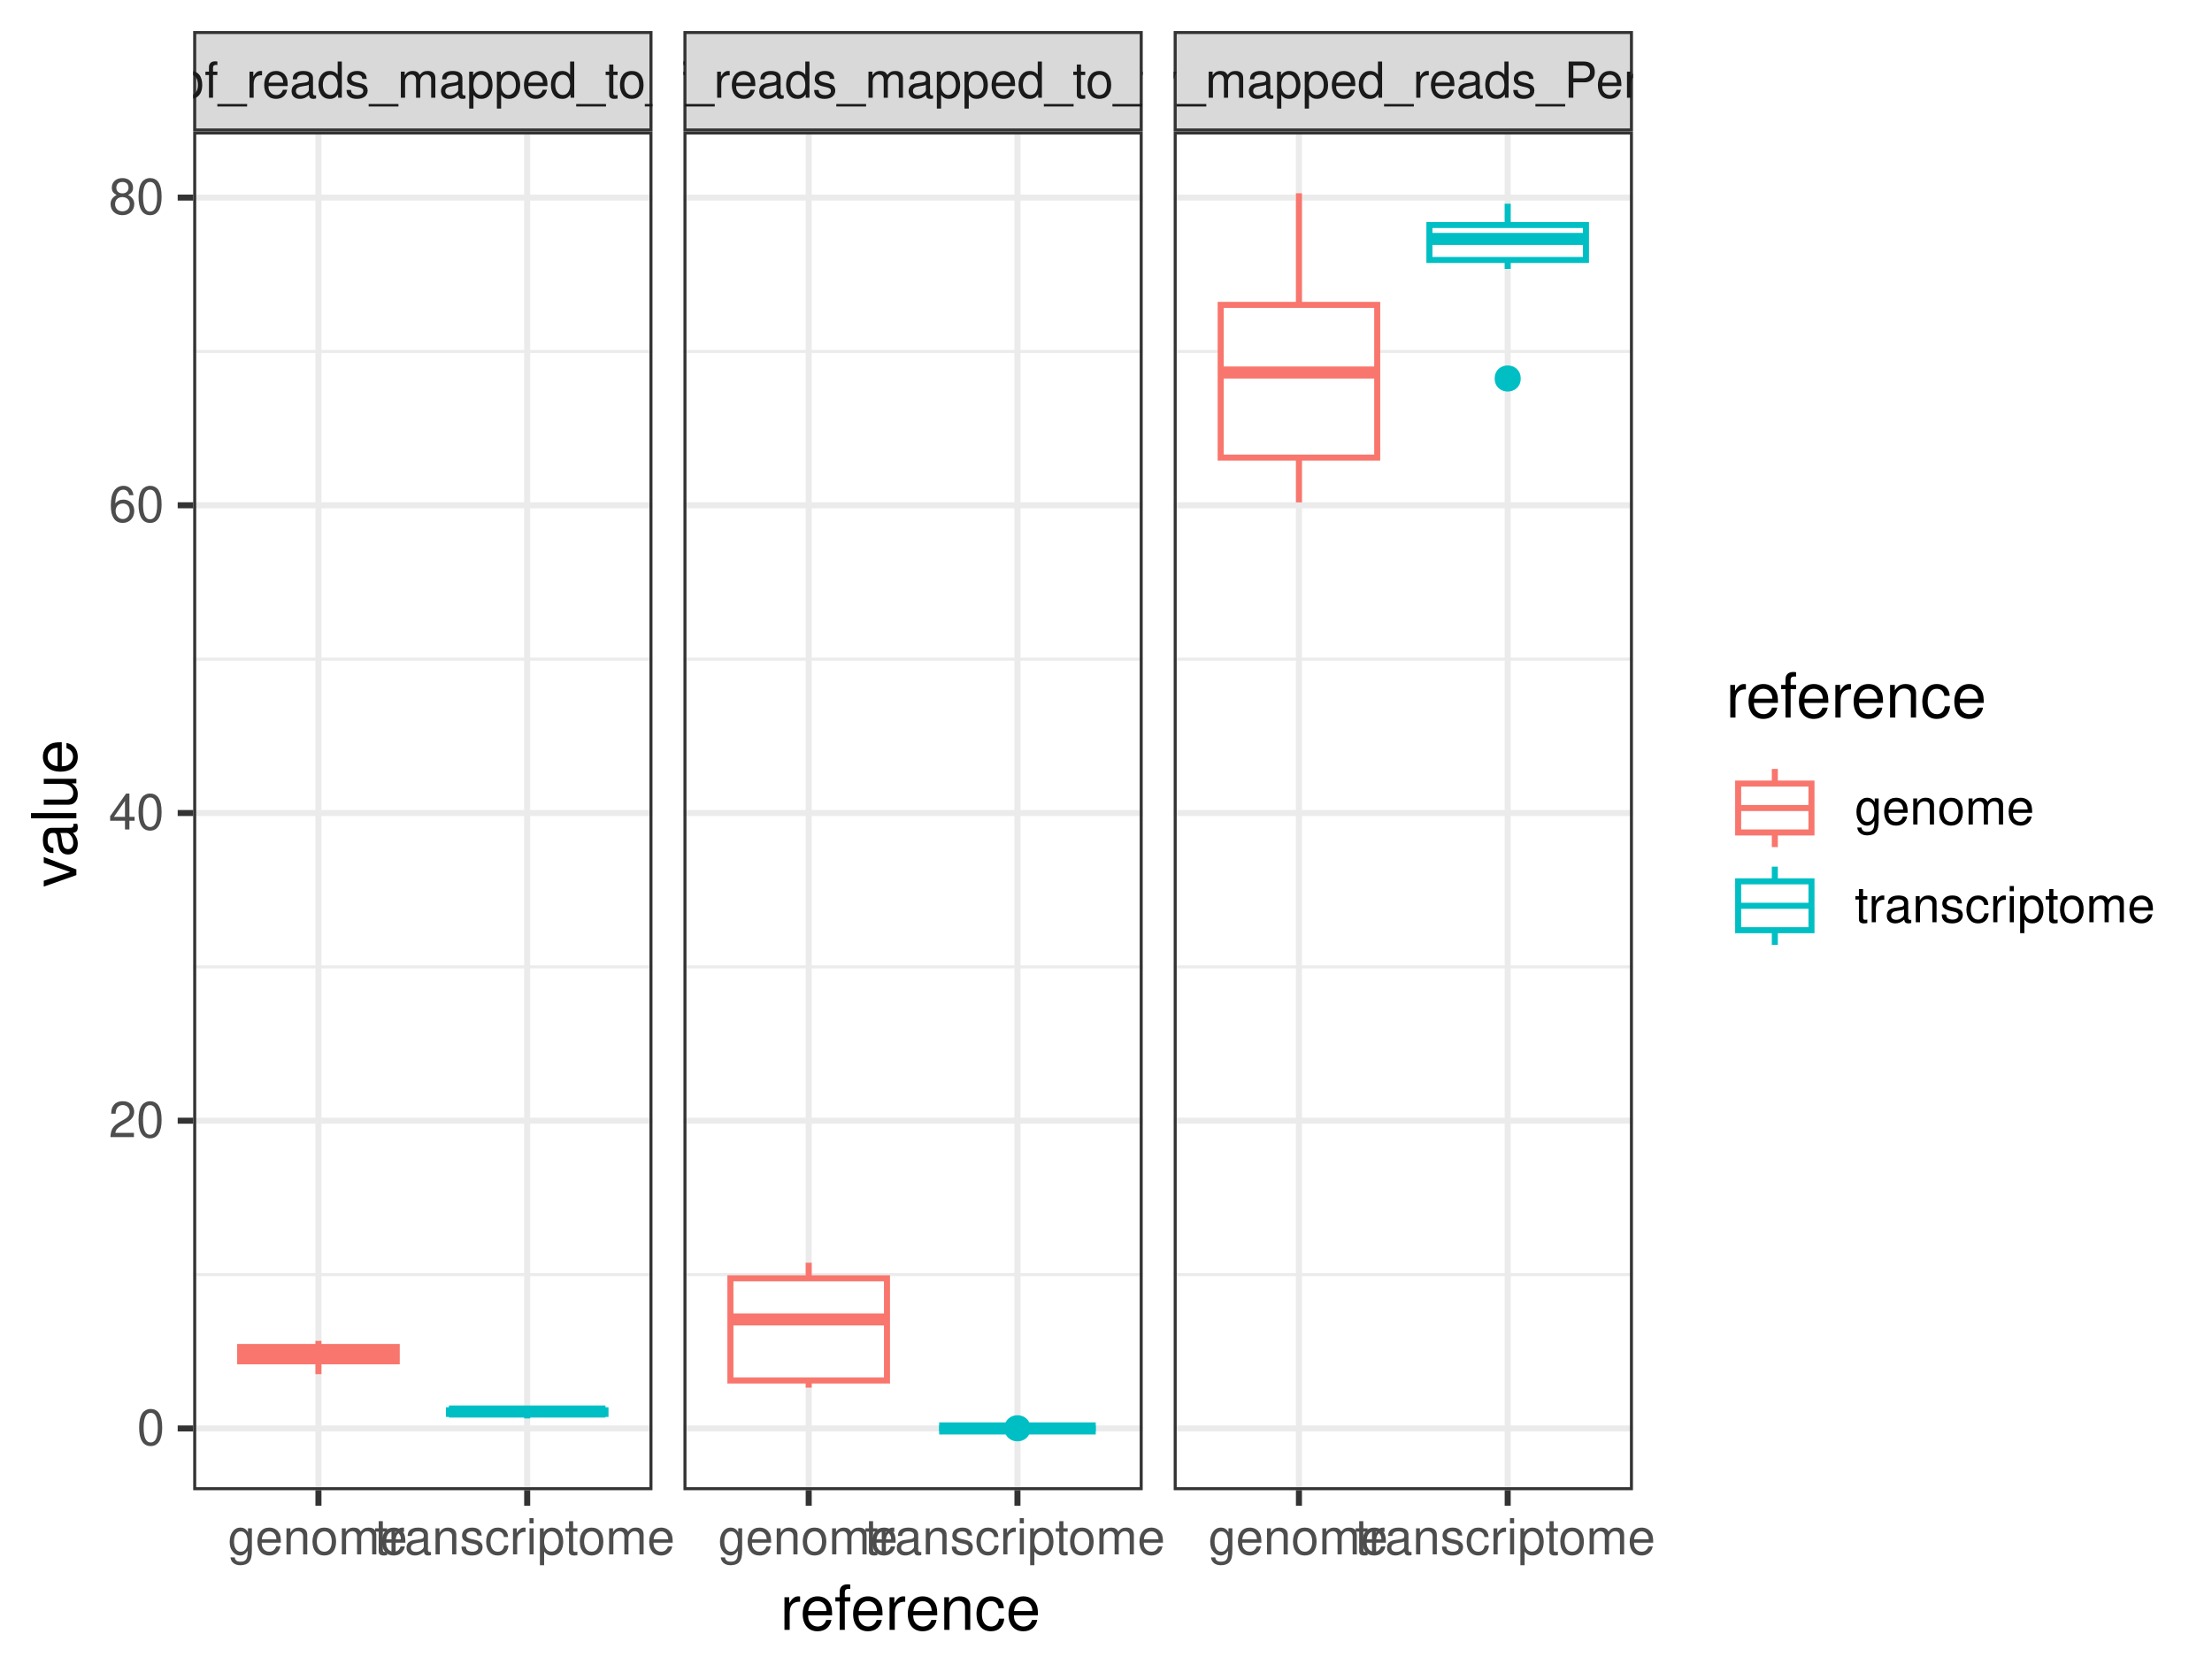 <?xml version="1.0" encoding="UTF-8"?>
<svg xmlns="http://www.w3.org/2000/svg" xmlns:xlink="http://www.w3.org/1999/xlink" width="391pt" height="297pt" viewBox="0 0 391 297" version="1.1">
<defs>
<g>
<symbol overflow="visible" id="glyph0-0">
<path style="stroke:none;" d=""/>
</symbol>
<symbol overflow="visible" id="glyph0-1">
<path style="stroke:none;" d="M 1.625 -2.719 L 3.641 -2.719 C 4.141 -2.719 4.531 -2.875 4.875 -3.172 C 5.266 -3.531 5.422 -3.938 5.422 -4.531 C 5.422 -5.734 4.719 -6.406 3.453 -6.406 L 0.797 -6.406 L 0.797 0 L 1.625 0 Z M 1.625 -3.438 L 1.625 -5.688 L 3.328 -5.688 C 4.109 -5.688 4.578 -5.266 4.578 -4.562 C 4.578 -3.859 4.109 -3.438 3.328 -3.438 Z M 1.625 -3.438 "/>
</symbol>
<symbol overflow="visible" id="glyph0-2">
<path style="stroke:none;" d="M 4.516 -2.062 C 4.516 -2.766 4.453 -3.188 4.328 -3.531 C 4.031 -4.281 3.328 -4.734 2.469 -4.734 C 1.172 -4.734 0.359 -3.766 0.359 -2.25 C 0.359 -0.719 1.141 0.203 2.453 0.203 C 3.5 0.203 4.234 -0.391 4.422 -1.406 L 3.672 -1.406 C 3.469 -0.797 3.062 -0.469 2.469 -0.469 C 2 -0.469 1.609 -0.688 1.359 -1.078 C 1.188 -1.344 1.125 -1.594 1.125 -2.062 Z M 1.141 -2.656 C 1.203 -3.516 1.719 -4.062 2.453 -4.062 C 3.203 -4.062 3.719 -3.484 3.719 -2.656 Z M 1.141 -2.656 "/>
</symbol>
<symbol overflow="visible" id="glyph0-3">
<path style="stroke:none;" d="M 0.609 -4.609 L 0.609 0 L 1.344 0 L 1.344 -2.391 C 1.359 -3.5 1.812 -4 2.828 -3.969 L 2.828 -4.719 C 2.703 -4.734 2.625 -4.734 2.547 -4.734 C 2.062 -4.734 1.703 -4.453 1.281 -3.781 L 1.281 -4.609 Z M 0.609 -4.609 "/>
</symbol>
<symbol overflow="visible" id="glyph0-4">
<path style="stroke:none;" d="M 4.141 -3.062 C 4.109 -3.516 4.016 -3.797 3.828 -4.062 C 3.516 -4.484 2.969 -4.734 2.328 -4.734 C 1.078 -4.734 0.266 -3.75 0.266 -2.219 C 0.266 -0.734 1.062 0.203 2.312 0.203 C 3.406 0.203 4.109 -0.453 4.203 -1.578 L 3.453 -1.578 C 3.328 -0.844 2.953 -0.469 2.328 -0.469 C 1.516 -0.469 1.031 -1.141 1.031 -2.219 C 1.031 -3.375 1.516 -4.062 2.312 -4.062 C 2.922 -4.062 3.312 -3.703 3.406 -3.062 Z M 4.141 -3.062 "/>
</symbol>
<symbol overflow="visible" id="glyph0-5">
<path style="stroke:none;" d="M 0.609 -4.609 L 0.609 0 L 1.359 0 L 1.359 -2.547 C 1.359 -3.484 1.844 -4.094 2.609 -4.094 C 3.188 -4.094 3.547 -3.75 3.547 -3.188 L 3.547 0 L 4.281 0 L 4.281 -3.484 C 4.281 -4.25 3.719 -4.734 2.828 -4.734 C 2.141 -4.734 1.703 -4.484 1.297 -3.828 L 1.297 -4.609 Z M 0.609 -4.609 "/>
</symbol>
<symbol overflow="visible" id="glyph0-6">
<path style="stroke:none;" d="M 2.234 -4.609 L 1.484 -4.609 L 1.484 -5.875 L 0.75 -5.875 L 0.75 -4.609 L 0.125 -4.609 L 0.125 -4.016 L 0.75 -4.016 L 0.75 -0.531 C 0.75 -0.047 1.062 0.203 1.641 0.203 C 1.828 0.203 1.984 0.188 2.234 0.141 L 2.234 -0.469 C 2.125 -0.453 2.031 -0.438 1.875 -0.438 C 1.562 -0.438 1.484 -0.531 1.484 -0.859 L 1.484 -4.016 L 2.234 -4.016 Z M 2.234 -4.609 "/>
</symbol>
<symbol overflow="visible" id="glyph0-7">
<path style="stroke:none;" d="M 4.703 -0.438 C 4.625 -0.406 4.594 -0.406 4.547 -0.406 C 4.297 -0.406 4.156 -0.547 4.156 -0.781 L 4.156 -3.484 C 4.156 -4.297 3.547 -4.734 2.422 -4.734 C 1.734 -4.734 1.203 -4.547 0.891 -4.203 C 0.672 -3.969 0.594 -3.703 0.578 -3.25 L 1.312 -3.25 C 1.375 -3.812 1.703 -4.062 2.391 -4.062 C 3.062 -4.062 3.422 -3.812 3.422 -3.375 L 3.422 -3.188 C 3.406 -2.875 3.25 -2.75 2.656 -2.672 C 1.625 -2.547 1.453 -2.5 1.172 -2.391 C 0.641 -2.156 0.375 -1.766 0.375 -1.156 C 0.375 -0.328 0.953 0.203 1.875 0.203 C 2.469 0.203 2.922 0 3.453 -0.469 C 3.5 0 3.734 0.203 4.203 0.203 C 4.359 0.203 4.453 0.188 4.703 0.125 Z M 3.422 -1.453 C 3.422 -1.203 3.359 -1.062 3.125 -0.859 C 2.828 -0.578 2.469 -0.438 2.047 -0.438 C 1.469 -0.438 1.141 -0.719 1.141 -1.172 C 1.141 -1.656 1.453 -1.906 2.25 -2.016 C 3.031 -2.125 3.172 -2.156 3.422 -2.281 Z M 3.422 -1.453 "/>
</symbol>
<symbol overflow="visible" id="glyph0-8">
<path style="stroke:none;" d="M 3.547 -4.609 L 3.547 -3.938 C 3.188 -4.5 2.781 -4.734 2.203 -4.734 C 1.078 -4.734 0.312 -3.703 0.312 -2.219 C 0.312 -1.453 0.5 -0.891 0.891 -0.422 C 1.234 -0.016 1.672 0.203 2.141 0.203 C 2.703 0.203 3.094 -0.047 3.484 -0.625 L 3.484 -0.391 C 3.484 0.844 3.141 1.297 2.219 1.297 C 1.594 1.297 1.281 1.062 1.203 0.531 L 0.453 0.531 C 0.531 1.375 1.203 1.922 2.203 1.922 C 2.891 1.922 3.453 1.703 3.75 1.328 C 4.094 0.891 4.234 0.328 4.234 -0.75 L 4.234 -4.609 Z M 2.266 -4.062 C 3.047 -4.062 3.484 -3.406 3.484 -2.25 C 3.484 -1.125 3.031 -0.469 2.266 -0.469 C 1.516 -0.469 1.078 -1.141 1.078 -2.266 C 1.078 -3.391 1.516 -4.062 2.266 -4.062 Z M 2.266 -4.062 "/>
</symbol>
<symbol overflow="visible" id="glyph0-9">
<path style="stroke:none;" d="M 5.078 1.109 L -0.188 1.109 L -0.188 1.547 L 5.078 1.547 Z M 5.078 1.109 "/>
</symbol>
<symbol overflow="visible" id="glyph0-10">
<path style="stroke:none;" d="M 2.391 -4.734 C 1.094 -4.734 0.312 -3.812 0.312 -2.266 C 0.312 -0.719 1.094 0.203 2.406 0.203 C 3.703 0.203 4.484 -0.719 4.484 -2.234 C 4.484 -3.828 3.734 -4.734 2.391 -4.734 Z M 2.406 -4.062 C 3.234 -4.062 3.719 -3.391 3.719 -2.25 C 3.719 -1.156 3.203 -0.469 2.406 -0.469 C 1.578 -0.469 1.078 -1.156 1.078 -2.266 C 1.078 -3.391 1.578 -4.062 2.406 -4.062 Z M 2.406 -4.062 "/>
</symbol>
<symbol overflow="visible" id="glyph0-11">
<path style="stroke:none;" d="M 2.266 -4.609 L 1.5 -4.609 L 1.5 -5.328 C 1.5 -5.641 1.672 -5.797 2.016 -5.797 C 2.078 -5.797 2.109 -5.797 2.266 -5.781 L 2.266 -6.391 C 2.109 -6.438 2 -6.438 1.859 -6.438 C 1.172 -6.438 0.781 -6.047 0.781 -5.391 L 0.781 -4.609 L 0.156 -4.609 L 0.156 -4.016 L 0.781 -4.016 L 0.781 0 L 1.5 0 L 1.5 -4.016 L 2.266 -4.016 Z M 2.266 -4.609 "/>
</symbol>
<symbol overflow="visible" id="glyph0-12">
<path style="stroke:none;" d="M 4.359 -6.406 L 3.625 -6.406 L 3.625 -4.031 C 3.312 -4.5 2.828 -4.734 2.203 -4.734 C 1.016 -4.734 0.234 -3.781 0.234 -2.312 C 0.234 -0.75 0.984 0.203 2.234 0.203 C 2.875 0.203 3.312 -0.031 3.703 -0.609 L 3.703 0 L 4.359 0 Z M 2.328 -4.062 C 3.125 -4.062 3.625 -3.359 3.625 -2.25 C 3.625 -1.188 3.109 -0.484 2.344 -0.484 C 1.531 -0.484 1 -1.203 1 -2.266 C 1 -3.344 1.531 -4.062 2.328 -4.062 Z M 2.328 -4.062 "/>
</symbol>
<symbol overflow="visible" id="glyph0-13">
<path style="stroke:none;" d="M 3.859 -3.328 C 3.844 -4.234 3.25 -4.734 2.188 -4.734 C 1.109 -4.734 0.406 -4.188 0.406 -3.328 C 0.406 -2.609 0.781 -2.266 1.875 -2 L 2.562 -1.844 C 3.062 -1.719 3.266 -1.531 3.266 -1.203 C 3.266 -0.766 2.844 -0.469 2.203 -0.469 C 1.797 -0.469 1.469 -0.594 1.281 -0.781 C 1.172 -0.922 1.125 -1.047 1.078 -1.375 L 0.297 -1.375 C 0.328 -0.312 0.938 0.203 2.141 0.203 C 3.297 0.203 4.031 -0.375 4.031 -1.266 C 4.031 -1.938 3.656 -2.328 2.734 -2.547 L 2.031 -2.703 C 1.438 -2.844 1.172 -3.047 1.172 -3.375 C 1.172 -3.797 1.562 -4.062 2.156 -4.062 C 2.75 -4.062 3.062 -3.812 3.078 -3.328 Z M 3.859 -3.328 "/>
</symbol>
<symbol overflow="visible" id="glyph0-14">
<path style="stroke:none;" d="M 0.609 -4.609 L 0.609 0 L 1.359 0 L 1.359 -2.891 C 1.359 -3.562 1.844 -4.094 2.438 -4.094 C 2.984 -4.094 3.297 -3.766 3.297 -3.172 L 3.297 0 L 4.031 0 L 4.031 -2.891 C 4.031 -3.562 4.516 -4.094 5.109 -4.094 C 5.641 -4.094 5.969 -3.75 5.969 -3.172 L 5.969 0 L 6.703 0 L 6.703 -3.453 C 6.703 -4.281 6.234 -4.734 5.359 -4.734 C 4.75 -4.734 4.375 -4.562 3.953 -4.031 C 3.672 -4.531 3.312 -4.734 2.703 -4.734 C 2.094 -4.734 1.688 -4.516 1.297 -3.953 L 1.297 -4.609 Z M 0.609 -4.609 "/>
</symbol>
<symbol overflow="visible" id="glyph0-15">
<path style="stroke:none;" d="M 0.469 1.922 L 1.219 1.922 L 1.219 -0.484 C 1.594 -0.016 2.031 0.203 2.625 0.203 C 3.828 0.203 4.594 -0.75 4.594 -2.219 C 4.594 -3.781 3.844 -4.734 2.625 -4.734 C 2 -4.734 1.5 -4.453 1.156 -3.922 L 1.156 -4.609 L 0.469 -4.609 Z M 2.5 -4.062 C 3.312 -4.062 3.828 -3.344 3.828 -2.25 C 3.828 -1.203 3.297 -0.484 2.5 -0.484 C 1.719 -0.484 1.219 -1.188 1.219 -2.266 C 1.219 -3.359 1.719 -4.062 2.5 -4.062 Z M 2.5 -4.062 "/>
</symbol>
<symbol overflow="visible" id="glyph0-16">
<path style="stroke:none;" d="M 4.234 0 L 4.234 -4.609 L 3.516 -4.609 L 3.516 -2 C 3.516 -1.062 3.016 -0.438 2.25 -0.438 C 1.672 -0.438 1.297 -0.797 1.297 -1.344 L 1.297 -4.609 L 0.578 -4.609 L 0.578 -1.062 C 0.578 -0.297 1.141 0.203 2.047 0.203 C 2.719 0.203 3.156 -0.031 3.578 -0.641 L 3.578 0 Z M 4.234 0 "/>
</symbol>
<symbol overflow="visible" id="glyph0-17">
<path style="stroke:none;" d="M 1.344 -6.406 L 0.594 -6.406 L 0.594 0 L 1.344 0 Z M 1.344 -6.406 "/>
</symbol>
<symbol overflow="visible" id="glyph0-18">
<path style="stroke:none;" d="M 1.312 -4.609 L 0.594 -4.609 L 0.594 0 L 1.312 0 Z M 1.312 -6.406 L 0.578 -6.406 L 0.578 -5.484 L 1.312 -5.484 Z M 1.312 -6.406 "/>
</symbol>
<symbol overflow="visible" id="glyph0-19">
<path style="stroke:none;" d="M 3.406 -4.609 L 2.141 -1.016 L 0.953 -4.609 L 0.172 -4.609 L 1.734 0.016 L 1.453 0.75 C 1.328 1.078 1.172 1.203 0.859 1.203 C 0.734 1.203 0.641 1.172 0.469 1.141 L 0.469 1.797 C 0.625 1.875 0.781 1.922 0.969 1.922 C 1.203 1.922 1.453 1.844 1.656 1.703 C 1.875 1.531 2.016 1.344 2.156 0.969 L 4.203 -4.609 Z M 3.406 -4.609 "/>
</symbol>
<symbol overflow="visible" id="glyph0-20">
<path style="stroke:none;" d="M 4.859 -6.406 L 4.859 -1.906 C 4.859 -1.047 4.234 -0.516 3.203 -0.516 C 2.734 -0.516 2.344 -0.641 2.031 -0.859 C 1.719 -1.094 1.562 -1.422 1.562 -1.906 L 1.562 -6.406 L 0.75 -6.406 L 0.75 -1.906 C 0.75 -0.609 1.688 0.203 3.203 0.203 C 4.703 0.203 5.672 -0.625 5.672 -1.906 L 5.672 -6.406 Z M 4.859 -6.406 "/>
</symbol>
<symbol overflow="visible" id="glyph0-21">
<path style="stroke:none;" d="M 4.359 1.922 L 4.359 -4.609 L 3.703 -4.609 L 3.703 -4 C 3.359 -4.484 2.844 -4.734 2.234 -4.734 C 1.016 -4.734 0.234 -3.75 0.234 -2.219 C 0.234 -0.719 0.969 0.203 2.203 0.203 C 2.844 0.203 3.281 -0.031 3.625 -0.531 L 3.625 1.922 Z M 2.344 -4.062 C 3.125 -4.062 3.625 -3.359 3.625 -2.25 C 3.625 -1.188 3.109 -0.484 2.344 -0.484 C 1.531 -0.484 1 -1.203 1 -2.266 C 1 -3.344 1.531 -4.062 2.344 -4.062 Z M 2.344 -4.062 "/>
</symbol>
<symbol overflow="visible" id="glyph0-22">
<path style="stroke:none;" d="M 2.422 -6.359 C 1.844 -6.359 1.312 -6.094 0.984 -5.672 C 0.578 -5.109 0.375 -4.25 0.375 -3.078 C 0.375 -0.938 1.078 0.203 2.422 0.203 C 3.734 0.203 4.453 -0.938 4.453 -3.031 C 4.453 -4.25 4.266 -5.078 3.859 -5.672 C 3.531 -6.109 3.016 -6.359 2.422 -6.359 Z M 2.422 -5.672 C 3.25 -5.672 3.672 -4.828 3.672 -3.094 C 3.672 -1.281 3.266 -0.438 2.406 -0.438 C 1.578 -0.438 1.172 -1.312 1.172 -3.062 C 1.172 -4.828 1.578 -5.672 2.422 -5.672 Z M 2.422 -5.672 "/>
</symbol>
<symbol overflow="visible" id="glyph0-23">
<path style="stroke:none;" d="M 4.453 -0.766 L 1.172 -0.766 C 1.25 -1.297 1.531 -1.625 2.297 -2.094 L 3.172 -2.594 C 4.047 -3.062 4.5 -3.719 4.5 -4.5 C 4.5 -5.031 4.281 -5.531 3.922 -5.875 C 3.547 -6.203 3.094 -6.359 2.5 -6.359 C 1.703 -6.359 1.125 -6.078 0.781 -5.531 C 0.547 -5.203 0.453 -4.797 0.438 -4.156 L 1.219 -4.156 C 1.234 -4.594 1.297 -4.844 1.406 -5.062 C 1.594 -5.438 2 -5.688 2.469 -5.688 C 3.172 -5.688 3.703 -5.172 3.703 -4.484 C 3.703 -3.969 3.406 -3.531 2.859 -3.219 L 2.047 -2.75 C 0.75 -2 0.375 -1.406 0.297 -0.016 L 4.453 -0.016 Z M 4.453 -0.766 "/>
</symbol>
<symbol overflow="visible" id="glyph0-24">
<path style="stroke:none;" d="M 2.875 -1.547 L 2.875 0 L 3.656 0 L 3.656 -1.547 L 4.578 -1.547 L 4.578 -2.234 L 3.656 -2.234 L 3.656 -6.359 L 3.078 -6.359 L 0.25 -2.359 L 0.25 -1.547 Z M 2.875 -2.234 L 0.922 -2.234 L 2.875 -5.047 Z M 2.875 -2.234 "/>
</symbol>
<symbol overflow="visible" id="glyph0-25">
<path style="stroke:none;" d="M 4.375 -4.703 C 4.234 -5.75 3.562 -6.359 2.609 -6.359 C 1.922 -6.359 1.312 -6.031 0.938 -5.453 C 0.547 -4.828 0.375 -4.062 0.375 -2.906 C 0.375 -1.828 0.531 -1.156 0.906 -0.594 C 1.234 -0.078 1.781 0.203 2.469 0.203 C 3.656 0.203 4.516 -0.688 4.516 -1.922 C 4.516 -3.094 3.719 -3.922 2.609 -3.922 C 1.984 -3.922 1.5 -3.688 1.172 -3.234 C 1.172 -4.797 1.672 -5.672 2.562 -5.672 C 3.109 -5.672 3.484 -5.328 3.609 -4.703 Z M 2.5 -3.234 C 3.25 -3.234 3.719 -2.703 3.719 -1.859 C 3.719 -1.062 3.188 -0.484 2.484 -0.484 C 1.766 -0.484 1.219 -1.094 1.219 -1.906 C 1.219 -2.688 1.734 -3.234 2.5 -3.234 Z M 2.5 -3.234 "/>
</symbol>
<symbol overflow="visible" id="glyph0-26">
<path style="stroke:none;" d="M 3.438 -3.359 C 4.094 -3.75 4.297 -4.062 4.297 -4.656 C 4.297 -5.672 3.531 -6.359 2.422 -6.359 C 1.312 -6.359 0.547 -5.672 0.547 -4.672 C 0.547 -4.062 0.75 -3.75 1.391 -3.359 C 0.672 -2.984 0.328 -2.469 0.328 -1.766 C 0.328 -0.609 1.172 0.203 2.422 0.203 C 3.656 0.203 4.516 -0.609 4.516 -1.766 C 4.516 -2.469 4.156 -2.984 3.438 -3.359 Z M 2.422 -5.672 C 3.078 -5.672 3.5 -5.281 3.5 -4.641 C 3.5 -4.047 3.062 -3.656 2.422 -3.656 C 1.766 -3.656 1.344 -4.047 1.344 -4.656 C 1.344 -5.281 1.766 -5.672 2.422 -5.672 Z M 2.422 -3 C 3.188 -3 3.719 -2.484 3.719 -1.75 C 3.719 -0.984 3.203 -0.484 2.406 -0.484 C 1.641 -0.484 1.125 -1 1.125 -1.734 C 1.125 -2.5 1.641 -3 2.422 -3 Z M 2.422 -3 "/>
</symbol>
<symbol overflow="visible" id="glyph1-0">
<path style="stroke:none;" d=""/>
</symbol>
<symbol overflow="visible" id="glyph1-1">
<path style="stroke:none;" d="M 0.766 -5.766 L 0.766 0 L 1.688 0 L 1.688 -2.984 C 1.688 -4.375 2.266 -5 3.531 -4.969 L 3.531 -5.891 C 3.375 -5.922 3.281 -5.922 3.172 -5.922 C 2.578 -5.922 2.141 -5.578 1.609 -4.719 L 1.609 -5.766 Z M 0.766 -5.766 "/>
</symbol>
<symbol overflow="visible" id="glyph1-2">
<path style="stroke:none;" d="M 5.641 -2.578 C 5.641 -3.453 5.578 -3.984 5.406 -4.406 C 5.031 -5.359 4.156 -5.922 3.078 -5.922 C 1.469 -5.922 0.438 -4.703 0.438 -2.812 C 0.438 -0.906 1.438 0.25 3.062 0.25 C 4.375 0.25 5.297 -0.5 5.516 -1.75 L 4.594 -1.75 C 4.344 -0.984 3.828 -0.594 3.094 -0.594 C 2.516 -0.594 2.016 -0.859 1.703 -1.344 C 1.484 -1.672 1.406 -2 1.391 -2.578 Z M 1.422 -3.328 C 1.5 -4.391 2.141 -5.078 3.062 -5.078 C 4 -5.078 4.656 -4.359 4.656 -3.328 Z M 1.422 -3.328 "/>
</symbol>
<symbol overflow="visible" id="glyph1-3">
<path style="stroke:none;" d="M 2.844 -5.766 L 1.875 -5.766 L 1.875 -6.672 C 1.875 -7.047 2.094 -7.25 2.516 -7.25 C 2.594 -7.25 2.625 -7.25 2.844 -7.234 L 2.844 -8 C 2.625 -8.047 2.516 -8.047 2.328 -8.047 C 1.469 -8.047 0.969 -7.562 0.969 -6.75 L 0.969 -5.766 L 0.203 -5.766 L 0.203 -5.016 L 0.969 -5.016 L 0.969 0 L 1.875 0 L 1.875 -5.016 L 2.844 -5.016 Z M 2.844 -5.766 "/>
</symbol>
<symbol overflow="visible" id="glyph1-4">
<path style="stroke:none;" d="M 0.766 -5.766 L 0.766 0 L 1.688 0 L 1.688 -3.172 C 1.688 -4.359 2.312 -5.125 3.25 -5.125 C 3.984 -5.125 4.438 -4.688 4.438 -4 L 4.438 0 L 5.359 0 L 5.359 -4.359 C 5.359 -5.312 4.641 -5.922 3.531 -5.922 C 2.672 -5.922 2.125 -5.594 1.609 -4.797 L 1.609 -5.766 Z M 0.766 -5.766 "/>
</symbol>
<symbol overflow="visible" id="glyph1-5">
<path style="stroke:none;" d="M 5.188 -3.828 C 5.141 -4.391 5.016 -4.75 4.797 -5.078 C 4.406 -5.609 3.703 -5.922 2.906 -5.922 C 1.344 -5.922 0.344 -4.703 0.344 -2.781 C 0.344 -0.922 1.328 0.25 2.891 0.25 C 4.266 0.25 5.141 -0.578 5.25 -1.984 L 4.328 -1.984 C 4.172 -1.062 3.703 -0.594 2.922 -0.594 C 1.906 -0.594 1.297 -1.422 1.297 -2.781 C 1.297 -4.219 1.891 -5.078 2.891 -5.078 C 3.656 -5.078 4.141 -4.625 4.25 -3.828 Z M 5.188 -3.828 "/>
</symbol>
<symbol overflow="visible" id="glyph2-0">
<path style="stroke:none;" d=""/>
</symbol>
<symbol overflow="visible" id="glyph2-1">
<path style="stroke:none;" d="M 0 -3.141 L -5.766 -5.344 L -5.766 -4.312 L -1.094 -2.688 L -5.766 -1.141 L -5.766 -0.109 L 0 -2.141 Z M 0 -3.141 "/>
</symbol>
<symbol overflow="visible" id="glyph2-2">
<path style="stroke:none;" d="M -0.531 -5.891 C -0.516 -5.781 -0.516 -5.734 -0.516 -5.688 C -0.516 -5.375 -0.688 -5.188 -0.969 -5.188 L -4.359 -5.188 C -5.375 -5.188 -5.922 -4.438 -5.922 -3.031 C -5.922 -2.172 -5.688 -1.5 -5.266 -1.109 C -4.969 -0.844 -4.625 -0.734 -4.062 -0.719 L -4.062 -1.641 C -4.766 -1.719 -5.078 -2.141 -5.078 -2.984 C -5.078 -3.828 -4.781 -4.281 -4.219 -4.281 L -3.984 -4.281 C -3.594 -4.266 -3.438 -4.062 -3.344 -3.328 C -3.172 -2.031 -3.141 -1.828 -2.984 -1.469 C -2.703 -0.797 -2.203 -0.469 -1.453 -0.469 C -0.406 -0.469 0.25 -1.188 0.25 -2.359 C 0.25 -3.078 0 -3.656 -0.594 -4.312 C 0 -4.375 0.25 -4.656 0.25 -5.266 C 0.25 -5.453 0.234 -5.578 0.156 -5.891 Z M -1.812 -4.281 C -1.5 -4.281 -1.312 -4.188 -1.062 -3.922 C -0.719 -3.547 -0.547 -3.094 -0.547 -2.547 C -0.547 -1.844 -0.891 -1.422 -1.469 -1.422 C -2.078 -1.422 -2.391 -1.812 -2.531 -2.812 C -2.656 -3.781 -2.703 -3.969 -2.844 -4.281 Z M -1.812 -4.281 "/>
</symbol>
<symbol overflow="visible" id="glyph2-3">
<path style="stroke:none;" d="M -8.016 -1.672 L -8.016 -0.75 L 0 -0.75 L 0 -1.672 Z M -8.016 -1.672 "/>
</symbol>
<symbol overflow="visible" id="glyph2-4">
<path style="stroke:none;" d="M 0 -5.297 L -5.766 -5.297 L -5.766 -4.391 L -2.5 -4.391 C -1.312 -4.391 -0.547 -3.766 -0.547 -2.812 C -0.547 -2.094 -0.984 -1.625 -1.688 -1.625 L -5.766 -1.625 L -5.766 -0.719 L -1.312 -0.719 C -0.359 -0.719 0.25 -1.438 0.25 -2.547 C 0.25 -3.406 -0.047 -3.938 -0.797 -4.484 L 0 -4.484 Z M 0 -5.297 "/>
</symbol>
<symbol overflow="visible" id="glyph2-5">
<path style="stroke:none;" d="M -2.578 -5.641 C -3.453 -5.641 -3.984 -5.578 -4.406 -5.406 C -5.359 -5.031 -5.922 -4.156 -5.922 -3.078 C -5.922 -1.469 -4.703 -0.438 -2.812 -0.438 C -0.906 -0.438 0.25 -1.438 0.25 -3.062 C 0.25 -4.375 -0.5 -5.297 -1.75 -5.516 L -1.75 -4.594 C -0.984 -4.344 -0.594 -3.828 -0.594 -3.094 C -0.594 -2.516 -0.859 -2.016 -1.344 -1.703 C -1.672 -1.484 -2 -1.406 -2.578 -1.391 Z M -3.328 -1.422 C -4.391 -1.5 -5.078 -2.141 -5.078 -3.062 C -5.078 -4 -4.359 -4.656 -3.328 -4.656 Z M -3.328 -1.422 "/>
</symbol>
</g>
<clipPath id="clip1">
  <path d="M 34.152 23.246 L 115.332 23.246 L 115.332 263.449 L 34.152 263.449 Z M 34.152 23.246 "/>
</clipPath>
<clipPath id="clip2">
  <path d="M 34.152 225 L 115.332 225 L 115.332 226 L 34.152 226 Z M 34.152 225 "/>
</clipPath>
<clipPath id="clip3">
  <path d="M 34.152 170 L 115.332 170 L 115.332 172 L 34.152 172 Z M 34.152 170 "/>
</clipPath>
<clipPath id="clip4">
  <path d="M 34.152 116 L 115.332 116 L 115.332 117 L 34.152 117 Z M 34.152 116 "/>
</clipPath>
<clipPath id="clip5">
  <path d="M 34.152 61 L 115.332 61 L 115.332 63 L 34.152 63 Z M 34.152 61 "/>
</clipPath>
<clipPath id="clip6">
  <path d="M 34.152 251 L 115.332 251 L 115.332 254 L 34.152 254 Z M 34.152 251 "/>
</clipPath>
<clipPath id="clip7">
  <path d="M 34.152 197 L 115.332 197 L 115.332 199 L 34.152 199 Z M 34.152 197 "/>
</clipPath>
<clipPath id="clip8">
  <path d="M 34.152 143 L 115.332 143 L 115.332 145 L 34.152 145 Z M 34.152 143 "/>
</clipPath>
<clipPath id="clip9">
  <path d="M 34.152 88 L 115.332 88 L 115.332 90 L 34.152 90 Z M 34.152 88 "/>
</clipPath>
<clipPath id="clip10">
  <path d="M 34.152 34 L 115.332 34 L 115.332 36 L 34.152 36 Z M 34.152 34 "/>
</clipPath>
<clipPath id="clip11">
  <path d="M 55 23.246 L 57 23.246 L 57 263.449 L 55 263.449 Z M 55 23.246 "/>
</clipPath>
<clipPath id="clip12">
  <path d="M 92 23.246 L 94 23.246 L 94 263.449 L 92 263.449 Z M 92 23.246 "/>
</clipPath>
<clipPath id="clip13">
  <path d="M 34.152 23.246 L 115.332 23.246 L 115.332 263.449 L 34.152 263.449 Z M 34.152 23.246 "/>
</clipPath>
<clipPath id="clip14">
  <path d="M 120.809 23.246 L 201.988 23.246 L 201.988 263.449 L 120.809 263.449 Z M 120.809 23.246 "/>
</clipPath>
<clipPath id="clip15">
  <path d="M 120.809 225 L 201.988 225 L 201.988 226 L 120.809 226 Z M 120.809 225 "/>
</clipPath>
<clipPath id="clip16">
  <path d="M 120.809 170 L 201.988 170 L 201.988 172 L 120.809 172 Z M 120.809 170 "/>
</clipPath>
<clipPath id="clip17">
  <path d="M 120.809 116 L 201.988 116 L 201.988 117 L 120.809 117 Z M 120.809 116 "/>
</clipPath>
<clipPath id="clip18">
  <path d="M 120.809 61 L 201.988 61 L 201.988 63 L 120.809 63 Z M 120.809 61 "/>
</clipPath>
<clipPath id="clip19">
  <path d="M 120.809 251 L 201.988 251 L 201.988 254 L 120.809 254 Z M 120.809 251 "/>
</clipPath>
<clipPath id="clip20">
  <path d="M 120.809 197 L 201.988 197 L 201.988 199 L 120.809 199 Z M 120.809 197 "/>
</clipPath>
<clipPath id="clip21">
  <path d="M 120.809 143 L 201.988 143 L 201.988 145 L 120.809 145 Z M 120.809 143 "/>
</clipPath>
<clipPath id="clip22">
  <path d="M 120.809 88 L 201.988 88 L 201.988 90 L 120.809 90 Z M 120.809 88 "/>
</clipPath>
<clipPath id="clip23">
  <path d="M 120.809 34 L 201.988 34 L 201.988 36 L 120.809 36 Z M 120.809 34 "/>
</clipPath>
<clipPath id="clip24">
  <path d="M 142 23.246 L 144 23.246 L 144 263.449 L 142 263.449 Z M 142 23.246 "/>
</clipPath>
<clipPath id="clip25">
  <path d="M 179 23.246 L 181 23.246 L 181 263.449 L 179 263.449 Z M 179 23.246 "/>
</clipPath>
<clipPath id="clip26">
  <path d="M 120.809 23.246 L 201.988 23.246 L 201.988 263.449 L 120.809 263.449 Z M 120.809 23.246 "/>
</clipPath>
<clipPath id="clip27">
  <path d="M 207.465 23.246 L 288.645 23.246 L 288.645 263.449 L 207.465 263.449 Z M 207.465 23.246 "/>
</clipPath>
<clipPath id="clip28">
  <path d="M 207.465 225 L 288.645 225 L 288.645 226 L 207.465 226 Z M 207.465 225 "/>
</clipPath>
<clipPath id="clip29">
  <path d="M 207.465 170 L 288.645 170 L 288.645 172 L 207.465 172 Z M 207.465 170 "/>
</clipPath>
<clipPath id="clip30">
  <path d="M 207.465 116 L 288.645 116 L 288.645 117 L 207.465 117 Z M 207.465 116 "/>
</clipPath>
<clipPath id="clip31">
  <path d="M 207.465 61 L 288.645 61 L 288.645 63 L 207.465 63 Z M 207.465 61 "/>
</clipPath>
<clipPath id="clip32">
  <path d="M 207.465 251 L 288.645 251 L 288.645 254 L 207.465 254 Z M 207.465 251 "/>
</clipPath>
<clipPath id="clip33">
  <path d="M 207.465 197 L 288.645 197 L 288.645 199 L 207.465 199 Z M 207.465 197 "/>
</clipPath>
<clipPath id="clip34">
  <path d="M 207.465 143 L 288.645 143 L 288.645 145 L 207.465 145 Z M 207.465 143 "/>
</clipPath>
<clipPath id="clip35">
  <path d="M 207.465 88 L 288.645 88 L 288.645 90 L 207.465 90 Z M 207.465 88 "/>
</clipPath>
<clipPath id="clip36">
  <path d="M 207.465 34 L 288.645 34 L 288.645 36 L 207.465 36 Z M 207.465 34 "/>
</clipPath>
<clipPath id="clip37">
  <path d="M 229 23.246 L 231 23.246 L 231 263.449 L 229 263.449 Z M 229 23.246 "/>
</clipPath>
<clipPath id="clip38">
  <path d="M 265 23.246 L 268 23.246 L 268 263.449 L 265 263.449 Z M 265 23.246 "/>
</clipPath>
<clipPath id="clip39">
  <path d="M 207.465 23.246 L 288.645 23.246 L 288.645 263.449 L 207.465 263.449 Z M 207.465 23.246 "/>
</clipPath>
<clipPath id="clip40">
  <path d="M 34.152 5.48 L 115.332 5.48 L 115.332 23.246 L 34.152 23.246 Z M 34.152 5.48 "/>
</clipPath>
<clipPath id="clip41">
  <path d="M 34.152 10 L 115.332 10 L 115.332 20 L 34.152 20 Z M 34.152 10 "/>
</clipPath>
<clipPath id="clip42">
  <path d="M 120.809 5.48 L 201.988 5.48 L 201.988 23.246 L 120.809 23.246 Z M 120.809 5.48 "/>
</clipPath>
<clipPath id="clip43">
  <path d="M 120.809 10 L 201.988 10 L 201.988 20 L 120.809 20 Z M 120.809 10 "/>
</clipPath>
<clipPath id="clip44">
  <path d="M 207.465 5.48 L 288.645 5.48 L 288.645 23.246 L 207.465 23.246 Z M 207.465 5.48 "/>
</clipPath>
<clipPath id="clip45">
  <path d="M 207.465 10 L 288.645 10 L 288.645 20 L 207.465 20 Z M 207.465 10 "/>
</clipPath>
</defs>
<g id="surface820">
<rect x="0" y="0" width="391" height="297" style="fill:rgb(100%,100%,100%);fill-opacity:1;stroke:none;"/>
<rect x="0" y="0" width="391" height="297" style="fill:rgb(100%,100%,100%);fill-opacity:1;stroke:none;"/>
<path style="fill:none;stroke-width:1.067;stroke-linecap:round;stroke-linejoin:round;stroke:rgb(100%,100%,100%);stroke-opacity:1;stroke-miterlimit:10;" d="M 0 297 L 391 297 L 391 0 L 0 0 Z M 0 297 "/>
<g clip-path="url(#clip1)" clip-rule="nonzero">
<path style=" stroke:none;fill-rule:nonzero;fill:rgb(100%,100%,100%);fill-opacity:1;" d="M 34.152 263.449 L 115.332 263.449 L 115.332 23.246 L 34.152 23.246 Z M 34.152 263.449 "/>
</g>
<g clip-path="url(#clip2)" clip-rule="nonzero">
<path style="fill:none;stroke-width:0.533;stroke-linecap:butt;stroke-linejoin:round;stroke:rgb(92.157%,92.157%,92.157%);stroke-opacity:1;stroke-miterlimit:10;" d="M 34.152 225.332 L 115.328 225.332 "/>
</g>
<g clip-path="url(#clip3)" clip-rule="nonzero">
<path style="fill:none;stroke-width:0.533;stroke-linecap:butt;stroke-linejoin:round;stroke:rgb(92.157%,92.157%,92.157%);stroke-opacity:1;stroke-miterlimit:10;" d="M 34.152 170.93 L 115.328 170.93 "/>
</g>
<g clip-path="url(#clip4)" clip-rule="nonzero">
<path style="fill:none;stroke-width:0.533;stroke-linecap:butt;stroke-linejoin:round;stroke:rgb(92.157%,92.157%,92.157%);stroke-opacity:1;stroke-miterlimit:10;" d="M 34.152 116.527 L 115.328 116.527 "/>
</g>
<g clip-path="url(#clip5)" clip-rule="nonzero">
<path style="fill:none;stroke-width:0.533;stroke-linecap:butt;stroke-linejoin:round;stroke:rgb(92.157%,92.157%,92.157%);stroke-opacity:1;stroke-miterlimit:10;" d="M 34.152 62.129 L 115.328 62.129 "/>
</g>
<g clip-path="url(#clip6)" clip-rule="nonzero">
<path style="fill:none;stroke-width:1.067;stroke-linecap:butt;stroke-linejoin:round;stroke:rgb(92.157%,92.157%,92.157%);stroke-opacity:1;stroke-miterlimit:10;" d="M 34.152 252.531 L 115.328 252.531 "/>
</g>
<g clip-path="url(#clip7)" clip-rule="nonzero">
<path style="fill:none;stroke-width:1.067;stroke-linecap:butt;stroke-linejoin:round;stroke:rgb(92.157%,92.157%,92.157%);stroke-opacity:1;stroke-miterlimit:10;" d="M 34.152 198.129 L 115.328 198.129 "/>
</g>
<g clip-path="url(#clip8)" clip-rule="nonzero">
<path style="fill:none;stroke-width:1.067;stroke-linecap:butt;stroke-linejoin:round;stroke:rgb(92.157%,92.157%,92.157%);stroke-opacity:1;stroke-miterlimit:10;" d="M 34.152 143.73 L 115.328 143.73 "/>
</g>
<g clip-path="url(#clip9)" clip-rule="nonzero">
<path style="fill:none;stroke-width:1.067;stroke-linecap:butt;stroke-linejoin:round;stroke:rgb(92.157%,92.157%,92.157%);stroke-opacity:1;stroke-miterlimit:10;" d="M 34.152 89.328 L 115.328 89.328 "/>
</g>
<g clip-path="url(#clip10)" clip-rule="nonzero">
<path style="fill:none;stroke-width:1.067;stroke-linecap:butt;stroke-linejoin:round;stroke:rgb(92.157%,92.157%,92.157%);stroke-opacity:1;stroke-miterlimit:10;" d="M 34.152 34.926 L 115.328 34.926 "/>
</g>
<g clip-path="url(#clip11)" clip-rule="nonzero">
<path style="fill:none;stroke-width:1.067;stroke-linecap:butt;stroke-linejoin:round;stroke:rgb(92.157%,92.157%,92.157%);stroke-opacity:1;stroke-miterlimit:10;" d="M 56.289 263.449 L 56.289 23.246 "/>
</g>
<g clip-path="url(#clip12)" clip-rule="nonzero">
<path style="fill:none;stroke-width:1.067;stroke-linecap:butt;stroke-linejoin:round;stroke:rgb(92.157%,92.157%,92.157%);stroke-opacity:1;stroke-miterlimit:10;" d="M 93.188 263.449 L 93.188 23.246 "/>
</g>
<path style="fill:none;stroke-width:1.067;stroke-linecap:butt;stroke-linejoin:round;stroke:rgb(97.255%,46.275%,42.745%);stroke-opacity:1;stroke-miterlimit:10;" d="M 56.289 238.129 L 56.289 237.055 "/>
<path style="fill:none;stroke-width:1.067;stroke-linecap:butt;stroke-linejoin:round;stroke:rgb(97.255%,46.275%,42.745%);stroke-opacity:1;stroke-miterlimit:10;" d="M 56.289 240.664 L 56.289 242.93 "/>
<path style="fill-rule:nonzero;fill:rgb(100%,100%,100%);fill-opacity:1;stroke-width:1.067;stroke-linecap:butt;stroke-linejoin:miter;stroke:rgb(97.255%,46.275%,42.745%);stroke-opacity:1;stroke-miterlimit:10;" d="M 42.453 238.129 L 42.453 240.664 L 70.129 240.664 L 70.129 238.129 Z M 42.453 238.129 "/>
<path style="fill:none;stroke-width:2.134;stroke-linecap:butt;stroke-linejoin:miter;stroke:rgb(97.255%,46.275%,42.745%);stroke-opacity:1;stroke-miterlimit:10;" d="M 42.453 239.34 L 70.129 239.34 "/>
<path style="fill:none;stroke-width:1.067;stroke-linecap:butt;stroke-linejoin:round;stroke:rgb(0%,74.902%,76.863%);stroke-opacity:1;stroke-miterlimit:10;" d="M 93.188 249.32 L 93.188 249.266 "/>
<path style="fill:none;stroke-width:1.067;stroke-linecap:butt;stroke-linejoin:round;stroke:rgb(0%,74.902%,76.863%);stroke-opacity:1;stroke-miterlimit:10;" d="M 93.188 249.961 L 93.188 250.762 "/>
<path style="fill-rule:nonzero;fill:rgb(100%,100%,100%);fill-opacity:1;stroke-width:1.067;stroke-linecap:butt;stroke-linejoin:miter;stroke:rgb(0%,74.902%,76.863%);stroke-opacity:1;stroke-miterlimit:10;" d="M 79.352 249.32 L 79.352 249.961 L 107.027 249.961 L 107.027 249.32 Z M 79.352 249.32 "/>
<path style="fill:none;stroke-width:2.134;stroke-linecap:butt;stroke-linejoin:miter;stroke:rgb(0%,74.902%,76.863%);stroke-opacity:1;stroke-miterlimit:10;" d="M 79.352 249.539 L 107.027 249.539 "/>
<g clip-path="url(#clip13)" clip-rule="nonzero">
<path style="fill:none;stroke-width:1.067;stroke-linecap:round;stroke-linejoin:round;stroke:rgb(20%,20%,20%);stroke-opacity:1;stroke-miterlimit:10;" d="M 34.152 263.449 L 115.332 263.449 L 115.332 23.246 L 34.152 23.246 Z M 34.152 263.449 "/>
</g>
<g clip-path="url(#clip14)" clip-rule="nonzero">
<path style=" stroke:none;fill-rule:nonzero;fill:rgb(100%,100%,100%);fill-opacity:1;" d="M 120.809 263.449 L 201.988 263.449 L 201.988 23.246 L 120.809 23.246 Z M 120.809 263.449 "/>
</g>
<g clip-path="url(#clip15)" clip-rule="nonzero">
<path style="fill:none;stroke-width:0.533;stroke-linecap:butt;stroke-linejoin:round;stroke:rgb(92.157%,92.157%,92.157%);stroke-opacity:1;stroke-miterlimit:10;" d="M 120.809 225.332 L 201.984 225.332 "/>
</g>
<g clip-path="url(#clip16)" clip-rule="nonzero">
<path style="fill:none;stroke-width:0.533;stroke-linecap:butt;stroke-linejoin:round;stroke:rgb(92.157%,92.157%,92.157%);stroke-opacity:1;stroke-miterlimit:10;" d="M 120.809 170.93 L 201.984 170.93 "/>
</g>
<g clip-path="url(#clip17)" clip-rule="nonzero">
<path style="fill:none;stroke-width:0.533;stroke-linecap:butt;stroke-linejoin:round;stroke:rgb(92.157%,92.157%,92.157%);stroke-opacity:1;stroke-miterlimit:10;" d="M 120.809 116.527 L 201.984 116.527 "/>
</g>
<g clip-path="url(#clip18)" clip-rule="nonzero">
<path style="fill:none;stroke-width:0.533;stroke-linecap:butt;stroke-linejoin:round;stroke:rgb(92.157%,92.157%,92.157%);stroke-opacity:1;stroke-miterlimit:10;" d="M 120.809 62.129 L 201.984 62.129 "/>
</g>
<g clip-path="url(#clip19)" clip-rule="nonzero">
<path style="fill:none;stroke-width:1.067;stroke-linecap:butt;stroke-linejoin:round;stroke:rgb(92.157%,92.157%,92.157%);stroke-opacity:1;stroke-miterlimit:10;" d="M 120.809 252.531 L 201.984 252.531 "/>
</g>
<g clip-path="url(#clip20)" clip-rule="nonzero">
<path style="fill:none;stroke-width:1.067;stroke-linecap:butt;stroke-linejoin:round;stroke:rgb(92.157%,92.157%,92.157%);stroke-opacity:1;stroke-miterlimit:10;" d="M 120.809 198.129 L 201.984 198.129 "/>
</g>
<g clip-path="url(#clip21)" clip-rule="nonzero">
<path style="fill:none;stroke-width:1.067;stroke-linecap:butt;stroke-linejoin:round;stroke:rgb(92.157%,92.157%,92.157%);stroke-opacity:1;stroke-miterlimit:10;" d="M 120.809 143.73 L 201.984 143.73 "/>
</g>
<g clip-path="url(#clip22)" clip-rule="nonzero">
<path style="fill:none;stroke-width:1.067;stroke-linecap:butt;stroke-linejoin:round;stroke:rgb(92.157%,92.157%,92.157%);stroke-opacity:1;stroke-miterlimit:10;" d="M 120.809 89.328 L 201.984 89.328 "/>
</g>
<g clip-path="url(#clip23)" clip-rule="nonzero">
<path style="fill:none;stroke-width:1.067;stroke-linecap:butt;stroke-linejoin:round;stroke:rgb(92.157%,92.157%,92.157%);stroke-opacity:1;stroke-miterlimit:10;" d="M 120.809 34.926 L 201.984 34.926 "/>
</g>
<g clip-path="url(#clip24)" clip-rule="nonzero">
<path style="fill:none;stroke-width:1.067;stroke-linecap:butt;stroke-linejoin:round;stroke:rgb(92.157%,92.157%,92.157%);stroke-opacity:1;stroke-miterlimit:10;" d="M 142.949 263.449 L 142.949 23.246 "/>
</g>
<g clip-path="url(#clip25)" clip-rule="nonzero">
<path style="fill:none;stroke-width:1.067;stroke-linecap:butt;stroke-linejoin:round;stroke:rgb(92.157%,92.157%,92.157%);stroke-opacity:1;stroke-miterlimit:10;" d="M 179.848 263.449 L 179.848 23.246 "/>
</g>
<path style="fill:none;stroke-width:1.067;stroke-linecap:butt;stroke-linejoin:round;stroke:rgb(97.255%,46.275%,42.745%);stroke-opacity:1;stroke-miterlimit:10;" d="M 142.949 225.988 L 142.949 223.234 "/>
<path style="fill:none;stroke-width:1.067;stroke-linecap:butt;stroke-linejoin:round;stroke:rgb(97.255%,46.275%,42.745%);stroke-opacity:1;stroke-miterlimit:10;" d="M 142.949 244.059 L 142.949 245.324 "/>
<path style="fill-rule:nonzero;fill:rgb(100%,100%,100%);fill-opacity:1;stroke-width:1.067;stroke-linecap:butt;stroke-linejoin:miter;stroke:rgb(97.255%,46.275%,42.745%);stroke-opacity:1;stroke-miterlimit:10;" d="M 129.109 225.988 L 129.109 244.059 L 156.785 244.059 L 156.785 225.988 Z M 129.109 225.988 "/>
<path style="fill:none;stroke-width:2.134;stroke-linecap:butt;stroke-linejoin:miter;stroke:rgb(97.255%,46.275%,42.745%);stroke-opacity:1;stroke-miterlimit:10;" d="M 129.109 233.258 L 156.785 233.258 "/>
<path style="fill-rule:nonzero;fill:rgb(0%,74.902%,76.863%);fill-opacity:1;stroke-width:0.709;stroke-linecap:round;stroke-linejoin:round;stroke:rgb(0%,74.902%,76.863%);stroke-opacity:1;stroke-miterlimit:10;" d="M 181.801 252.504 C 181.801 255.109 177.891 255.109 177.891 252.504 C 177.891 249.898 181.801 249.898 181.801 252.504 "/>
<path style="fill:none;stroke-width:1.067;stroke-linecap:butt;stroke-linejoin:round;stroke:rgb(0%,74.902%,76.863%);stroke-opacity:1;stroke-miterlimit:10;" d="M 179.848 252.531 L 179.848 252.531 "/>
<path style="fill:none;stroke-width:1.067;stroke-linecap:butt;stroke-linejoin:round;stroke:rgb(0%,74.902%,76.863%);stroke-opacity:1;stroke-miterlimit:10;" d="M 179.848 252.531 L 179.848 252.531 "/>
<path style="fill:none;stroke-width:1.067;stroke-linecap:butt;stroke-linejoin:miter;stroke:rgb(0%,74.902%,76.863%);stroke-opacity:1;stroke-miterlimit:10;" d="M 166.008 252.531 L 193.684 252.531 Z M 166.008 252.531 "/>
<path style="fill:none;stroke-width:2.134;stroke-linecap:butt;stroke-linejoin:miter;stroke:rgb(0%,74.902%,76.863%);stroke-opacity:1;stroke-miterlimit:10;" d="M 166.008 252.531 L 193.684 252.531 "/>
<g clip-path="url(#clip26)" clip-rule="nonzero">
<path style="fill:none;stroke-width:1.067;stroke-linecap:round;stroke-linejoin:round;stroke:rgb(20%,20%,20%);stroke-opacity:1;stroke-miterlimit:10;" d="M 120.809 263.449 L 201.988 263.449 L 201.988 23.246 L 120.809 23.246 Z M 120.809 263.449 "/>
</g>
<g clip-path="url(#clip27)" clip-rule="nonzero">
<path style=" stroke:none;fill-rule:nonzero;fill:rgb(100%,100%,100%);fill-opacity:1;" d="M 207.465 263.449 L 288.645 263.449 L 288.645 23.246 L 207.465 23.246 Z M 207.465 263.449 "/>
</g>
<g clip-path="url(#clip28)" clip-rule="nonzero">
<path style="fill:none;stroke-width:0.533;stroke-linecap:butt;stroke-linejoin:round;stroke:rgb(92.157%,92.157%,92.157%);stroke-opacity:1;stroke-miterlimit:10;" d="M 207.465 225.332 L 288.645 225.332 "/>
</g>
<g clip-path="url(#clip29)" clip-rule="nonzero">
<path style="fill:none;stroke-width:0.533;stroke-linecap:butt;stroke-linejoin:round;stroke:rgb(92.157%,92.157%,92.157%);stroke-opacity:1;stroke-miterlimit:10;" d="M 207.465 170.93 L 288.645 170.93 "/>
</g>
<g clip-path="url(#clip30)" clip-rule="nonzero">
<path style="fill:none;stroke-width:0.533;stroke-linecap:butt;stroke-linejoin:round;stroke:rgb(92.157%,92.157%,92.157%);stroke-opacity:1;stroke-miterlimit:10;" d="M 207.465 116.527 L 288.645 116.527 "/>
</g>
<g clip-path="url(#clip31)" clip-rule="nonzero">
<path style="fill:none;stroke-width:0.533;stroke-linecap:butt;stroke-linejoin:round;stroke:rgb(92.157%,92.157%,92.157%);stroke-opacity:1;stroke-miterlimit:10;" d="M 207.465 62.129 L 288.645 62.129 "/>
</g>
<g clip-path="url(#clip32)" clip-rule="nonzero">
<path style="fill:none;stroke-width:1.067;stroke-linecap:butt;stroke-linejoin:round;stroke:rgb(92.157%,92.157%,92.157%);stroke-opacity:1;stroke-miterlimit:10;" d="M 207.465 252.531 L 288.645 252.531 "/>
</g>
<g clip-path="url(#clip33)" clip-rule="nonzero">
<path style="fill:none;stroke-width:1.067;stroke-linecap:butt;stroke-linejoin:round;stroke:rgb(92.157%,92.157%,92.157%);stroke-opacity:1;stroke-miterlimit:10;" d="M 207.465 198.129 L 288.645 198.129 "/>
</g>
<g clip-path="url(#clip34)" clip-rule="nonzero">
<path style="fill:none;stroke-width:1.067;stroke-linecap:butt;stroke-linejoin:round;stroke:rgb(92.157%,92.157%,92.157%);stroke-opacity:1;stroke-miterlimit:10;" d="M 207.465 143.73 L 288.645 143.73 "/>
</g>
<g clip-path="url(#clip35)" clip-rule="nonzero">
<path style="fill:none;stroke-width:1.067;stroke-linecap:butt;stroke-linejoin:round;stroke:rgb(92.157%,92.157%,92.157%);stroke-opacity:1;stroke-miterlimit:10;" d="M 207.465 89.328 L 288.645 89.328 "/>
</g>
<g clip-path="url(#clip36)" clip-rule="nonzero">
<path style="fill:none;stroke-width:1.067;stroke-linecap:butt;stroke-linejoin:round;stroke:rgb(92.157%,92.157%,92.157%);stroke-opacity:1;stroke-miterlimit:10;" d="M 207.465 34.926 L 288.645 34.926 "/>
</g>
<g clip-path="url(#clip37)" clip-rule="nonzero">
<path style="fill:none;stroke-width:1.067;stroke-linecap:butt;stroke-linejoin:round;stroke:rgb(92.157%,92.157%,92.157%);stroke-opacity:1;stroke-miterlimit:10;" d="M 229.605 263.449 L 229.605 23.246 "/>
</g>
<g clip-path="url(#clip38)" clip-rule="nonzero">
<path style="fill:none;stroke-width:1.067;stroke-linecap:butt;stroke-linejoin:round;stroke:rgb(92.157%,92.157%,92.157%);stroke-opacity:1;stroke-miterlimit:10;" d="M 266.504 263.449 L 266.504 23.246 "/>
</g>
<path style="fill:none;stroke-width:1.067;stroke-linecap:butt;stroke-linejoin:round;stroke:rgb(97.255%,46.275%,42.745%);stroke-opacity:1;stroke-miterlimit:10;" d="M 229.605 53.898 L 229.605 34.164 "/>
<path style="fill:none;stroke-width:1.067;stroke-linecap:butt;stroke-linejoin:round;stroke:rgb(97.255%,46.275%,42.745%);stroke-opacity:1;stroke-miterlimit:10;" d="M 229.605 80.895 L 229.605 88.812 "/>
<path style="fill-rule:nonzero;fill:rgb(100%,100%,100%);fill-opacity:1;stroke-width:1.067;stroke-linecap:butt;stroke-linejoin:miter;stroke:rgb(97.255%,46.275%,42.745%);stroke-opacity:1;stroke-miterlimit:10;" d="M 215.77 53.898 L 215.77 80.895 L 243.441 80.895 L 243.441 53.898 Z M 215.77 53.898 "/>
<path style="fill:none;stroke-width:2.134;stroke-linecap:butt;stroke-linejoin:miter;stroke:rgb(97.255%,46.275%,42.745%);stroke-opacity:1;stroke-miterlimit:10;" d="M 215.77 65.855 L 243.441 65.855 "/>
<path style="fill-rule:nonzero;fill:rgb(0%,74.902%,76.863%);fill-opacity:1;stroke-width:0.709;stroke-linecap:round;stroke-linejoin:round;stroke:rgb(0%,74.902%,76.863%);stroke-opacity:1;stroke-miterlimit:10;" d="M 268.457 66.914 C 268.457 69.52 264.551 69.52 264.551 66.914 C 264.551 64.309 268.457 64.309 268.457 66.914 "/>
<path style="fill:none;stroke-width:1.067;stroke-linecap:butt;stroke-linejoin:round;stroke:rgb(0%,74.902%,76.863%);stroke-opacity:1;stroke-miterlimit:10;" d="M 266.504 39.781 L 266.504 36.016 "/>
<path style="fill:none;stroke-width:1.067;stroke-linecap:butt;stroke-linejoin:round;stroke:rgb(0%,74.902%,76.863%);stroke-opacity:1;stroke-miterlimit:10;" d="M 266.504 45.957 L 266.504 47.547 "/>
<path style="fill-rule:nonzero;fill:rgb(100%,100%,100%);fill-opacity:1;stroke-width:1.067;stroke-linecap:butt;stroke-linejoin:miter;stroke:rgb(0%,74.902%,76.863%);stroke-opacity:1;stroke-miterlimit:10;" d="M 252.668 39.781 L 252.668 45.957 L 280.34 45.957 L 280.34 39.781 Z M 252.668 39.781 "/>
<path style="fill:none;stroke-width:2.134;stroke-linecap:butt;stroke-linejoin:miter;stroke:rgb(0%,74.902%,76.863%);stroke-opacity:1;stroke-miterlimit:10;" d="M 252.668 42.242 L 280.34 42.242 "/>
<g clip-path="url(#clip39)" clip-rule="nonzero">
<path style="fill:none;stroke-width:1.067;stroke-linecap:round;stroke-linejoin:round;stroke:rgb(20%,20%,20%);stroke-opacity:1;stroke-miterlimit:10;" d="M 207.465 263.449 L 288.645 263.449 L 288.645 23.246 L 207.465 23.246 Z M 207.465 263.449 "/>
</g>
<g clip-path="url(#clip40)" clip-rule="nonzero">
<path style="fill-rule:nonzero;fill:rgb(85.098%,85.098%,85.098%);fill-opacity:1;stroke-width:1.067;stroke-linecap:round;stroke-linejoin:round;stroke:rgb(20%,20%,20%);stroke-opacity:1;stroke-miterlimit:10;" d="M 34.152 23.246 L 115.332 23.246 L 115.332 5.48 L 34.152 5.48 Z M 34.152 23.246 "/>
</g>
<g clip-path="url(#clip41)" clip-rule="nonzero">
<g style="fill:rgb(10.196%,10.196%,10.196%);fill-opacity:1;">
  <use xlink:href="#glyph0-1" x="-18.262" y="17.278"/>
  <use xlink:href="#glyph0-2" x="-12.656" y="17.278"/>
  <use xlink:href="#glyph0-3" x="-7.764" y="17.278"/>
  <use xlink:href="#glyph0-4" x="-4.868" y="17.278"/>
  <use xlink:href="#glyph0-2" x="-0.415" y="17.278"/>
  <use xlink:href="#glyph0-5" x="4.478" y="17.278"/>
  <use xlink:href="#glyph0-6" x="9.37" y="17.278"/>
  <use xlink:href="#glyph0-7" x="11.799" y="17.278"/>
  <use xlink:href="#glyph0-8" x="16.63" y="17.278"/>
  <use xlink:href="#glyph0-2" x="21.479" y="17.278"/>
  <use xlink:href="#glyph0-9" x="26.371" y="17.278"/>
  <use xlink:href="#glyph0-10" x="31.264" y="17.278"/>
  <use xlink:href="#glyph0-11" x="36.156" y="17.278"/>
  <use xlink:href="#glyph0-9" x="38.603" y="17.278"/>
  <use xlink:href="#glyph0-3" x="43.495" y="17.278"/>
  <use xlink:href="#glyph0-2" x="46.338" y="17.278"/>
  <use xlink:href="#glyph0-7" x="51.169" y="17.278"/>
  <use xlink:href="#glyph0-12" x="56.062" y="17.278"/>
  <use xlink:href="#glyph0-13" x="60.954" y="17.278"/>
  <use xlink:href="#glyph0-9" x="65.354" y="17.278"/>
  <use xlink:href="#glyph0-14" x="70.247" y="17.278"/>
  <use xlink:href="#glyph0-7" x="77.577" y="17.278"/>
  <use xlink:href="#glyph0-15" x="82.47" y="17.278"/>
  <use xlink:href="#glyph0-15" x="87.362" y="17.278"/>
  <use xlink:href="#glyph0-2" x="92.255" y="17.278"/>
  <use xlink:href="#glyph0-12" x="97.147" y="17.278"/>
  <use xlink:href="#glyph0-9" x="102.04" y="17.278"/>
  <use xlink:href="#glyph0-6" x="106.933" y="17.278"/>
  <use xlink:href="#glyph0-10" x="109.273" y="17.278"/>
  <use xlink:href="#glyph0-9" x="114.166" y="17.278"/>
  <use xlink:href="#glyph0-14" x="119.059" y="17.278"/>
  <use xlink:href="#glyph0-16" x="126.389" y="17.278"/>
  <use xlink:href="#glyph0-17" x="131.281" y="17.278"/>
  <use xlink:href="#glyph0-6" x="133.234" y="17.278"/>
  <use xlink:href="#glyph0-18" x="135.637" y="17.278"/>
  <use xlink:href="#glyph0-15" x="137.59" y="17.278"/>
  <use xlink:href="#glyph0-17" x="142.482" y="17.278"/>
  <use xlink:href="#glyph0-2" x="144.436" y="17.278"/>
  <use xlink:href="#glyph0-9" x="149.328" y="17.278"/>
  <use xlink:href="#glyph0-17" x="154.221" y="17.278"/>
  <use xlink:href="#glyph0-10" x="156.174" y="17.278"/>
  <use xlink:href="#glyph0-4" x="161.066" y="17.278"/>
  <use xlink:href="#glyph0-18" x="165.467" y="17.278"/>
</g>
</g>
<g clip-path="url(#clip42)" clip-rule="nonzero">
<path style="fill-rule:nonzero;fill:rgb(85.098%,85.098%,85.098%);fill-opacity:1;stroke-width:1.067;stroke-linecap:round;stroke-linejoin:round;stroke:rgb(20%,20%,20%);stroke-opacity:1;stroke-miterlimit:10;" d="M 120.809 23.246 L 201.988 23.246 L 201.988 5.48 L 120.809 5.48 Z M 120.809 23.246 "/>
</g>
<g clip-path="url(#clip43)" clip-rule="nonzero">
<g style="fill:rgb(10.196%,10.196%,10.196%);fill-opacity:1;">
  <use xlink:href="#glyph0-1" x="64.398" y="17.278"/>
  <use xlink:href="#glyph0-2" x="70.004" y="17.278"/>
  <use xlink:href="#glyph0-3" x="74.896" y="17.278"/>
  <use xlink:href="#glyph0-4" x="77.792" y="17.278"/>
  <use xlink:href="#glyph0-2" x="82.245" y="17.278"/>
  <use xlink:href="#glyph0-5" x="87.138" y="17.278"/>
  <use xlink:href="#glyph0-6" x="92.03" y="17.278"/>
  <use xlink:href="#glyph0-7" x="94.459" y="17.278"/>
  <use xlink:href="#glyph0-8" x="99.29" y="17.278"/>
  <use xlink:href="#glyph0-2" x="104.139" y="17.278"/>
  <use xlink:href="#glyph0-9" x="109.031" y="17.278"/>
  <use xlink:href="#glyph0-10" x="113.924" y="17.278"/>
  <use xlink:href="#glyph0-11" x="118.816" y="17.278"/>
  <use xlink:href="#glyph0-9" x="121.263" y="17.278"/>
  <use xlink:href="#glyph0-3" x="126.155" y="17.278"/>
  <use xlink:href="#glyph0-2" x="128.998" y="17.278"/>
  <use xlink:href="#glyph0-7" x="133.829" y="17.278"/>
  <use xlink:href="#glyph0-12" x="138.722" y="17.278"/>
  <use xlink:href="#glyph0-13" x="143.614" y="17.278"/>
  <use xlink:href="#glyph0-9" x="148.015" y="17.278"/>
  <use xlink:href="#glyph0-14" x="152.907" y="17.278"/>
  <use xlink:href="#glyph0-7" x="160.237" y="17.278"/>
  <use xlink:href="#glyph0-15" x="165.13" y="17.278"/>
  <use xlink:href="#glyph0-15" x="170.022" y="17.278"/>
  <use xlink:href="#glyph0-2" x="174.915" y="17.278"/>
  <use xlink:href="#glyph0-12" x="179.808" y="17.278"/>
  <use xlink:href="#glyph0-9" x="184.7" y="17.278"/>
  <use xlink:href="#glyph0-6" x="189.593" y="17.278"/>
  <use xlink:href="#glyph0-10" x="191.934" y="17.278"/>
  <use xlink:href="#glyph0-9" x="196.826" y="17.278"/>
  <use xlink:href="#glyph0-6" x="201.719" y="17.278"/>
  <use xlink:href="#glyph0-10" x="204.06" y="17.278"/>
  <use xlink:href="#glyph0-10" x="208.952" y="17.278"/>
  <use xlink:href="#glyph0-9" x="213.845" y="17.278"/>
  <use xlink:href="#glyph0-14" x="218.737" y="17.278"/>
  <use xlink:href="#glyph0-7" x="226.067" y="17.278"/>
  <use xlink:href="#glyph0-5" x="230.96" y="17.278"/>
  <use xlink:href="#glyph0-19" x="235.677" y="17.278"/>
  <use xlink:href="#glyph0-9" x="240.077" y="17.278"/>
  <use xlink:href="#glyph0-17" x="244.97" y="17.278"/>
  <use xlink:href="#glyph0-10" x="246.923" y="17.278"/>
  <use xlink:href="#glyph0-4" x="251.815" y="17.278"/>
  <use xlink:href="#glyph0-18" x="256.216" y="17.278"/>
</g>
</g>
<g clip-path="url(#clip44)" clip-rule="nonzero">
<path style="fill-rule:nonzero;fill:rgb(85.098%,85.098%,85.098%);fill-opacity:1;stroke-width:1.067;stroke-linecap:round;stroke-linejoin:round;stroke:rgb(20%,20%,20%);stroke-opacity:1;stroke-miterlimit:10;" d="M 207.465 23.246 L 288.645 23.246 L 288.645 5.48 L 207.465 5.48 Z M 207.465 23.246 "/>
</g>
<g clip-path="url(#clip45)" clip-rule="nonzero">
<g style="fill:rgb(10.196%,10.196%,10.196%);fill-opacity:1;">
  <use xlink:href="#glyph0-20" x="174.055" y="17.278"/>
  <use xlink:href="#glyph0-5" x="180.355" y="17.278"/>
  <use xlink:href="#glyph0-18" x="185.248" y="17.278"/>
  <use xlink:href="#glyph0-21" x="187.201" y="17.278"/>
  <use xlink:href="#glyph0-16" x="192.094" y="17.278"/>
  <use xlink:href="#glyph0-2" x="196.986" y="17.278"/>
  <use xlink:href="#glyph0-17" x="201.844" y="17.278"/>
  <use xlink:href="#glyph0-19" x="203.753" y="17.278"/>
  <use xlink:href="#glyph0-9" x="208.153" y="17.278"/>
  <use xlink:href="#glyph0-14" x="213.046" y="17.278"/>
  <use xlink:href="#glyph0-7" x="220.376" y="17.278"/>
  <use xlink:href="#glyph0-15" x="225.269" y="17.278"/>
  <use xlink:href="#glyph0-15" x="230.161" y="17.278"/>
  <use xlink:href="#glyph0-2" x="235.054" y="17.278"/>
  <use xlink:href="#glyph0-12" x="239.946" y="17.278"/>
  <use xlink:href="#glyph0-9" x="244.839" y="17.278"/>
  <use xlink:href="#glyph0-3" x="249.731" y="17.278"/>
  <use xlink:href="#glyph0-2" x="252.574" y="17.278"/>
  <use xlink:href="#glyph0-7" x="257.405" y="17.278"/>
  <use xlink:href="#glyph0-12" x="262.298" y="17.278"/>
  <use xlink:href="#glyph0-13" x="267.19" y="17.278"/>
  <use xlink:href="#glyph0-9" x="271.591" y="17.278"/>
  <use xlink:href="#glyph0-1" x="276.483" y="17.278"/>
  <use xlink:href="#glyph0-2" x="282.089" y="17.278"/>
  <use xlink:href="#glyph0-3" x="286.981" y="17.278"/>
  <use xlink:href="#glyph0-4" x="289.877" y="17.278"/>
  <use xlink:href="#glyph0-2" x="294.33" y="17.278"/>
  <use xlink:href="#glyph0-5" x="299.223" y="17.278"/>
  <use xlink:href="#glyph0-6" x="304.115" y="17.278"/>
  <use xlink:href="#glyph0-7" x="306.544" y="17.278"/>
  <use xlink:href="#glyph0-8" x="311.375" y="17.278"/>
  <use xlink:href="#glyph0-2" x="316.224" y="17.278"/>
</g>
</g>
<path style="fill:none;stroke-width:1.067;stroke-linecap:butt;stroke-linejoin:round;stroke:rgb(20%,20%,20%);stroke-opacity:1;stroke-miterlimit:10;" d="M 56.289 266.188 L 56.289 263.449 "/>
<path style="fill:none;stroke-width:1.067;stroke-linecap:butt;stroke-linejoin:round;stroke:rgb(20%,20%,20%);stroke-opacity:1;stroke-miterlimit:10;" d="M 93.188 266.188 L 93.188 263.449 "/>
<g style="fill:rgb(30.196%,30.196%,30.196%);fill-opacity:1;">
  <use xlink:href="#glyph0-8" x="40.289" y="274.794"/>
  <use xlink:href="#glyph0-2" x="45.138" y="274.794"/>
  <use xlink:href="#glyph0-5" x="50.03" y="274.794"/>
  <use xlink:href="#glyph0-10" x="54.923" y="274.794"/>
  <use xlink:href="#glyph0-14" x="59.815" y="274.794"/>
  <use xlink:href="#glyph0-2" x="67.146" y="274.794"/>
</g>
<g style="fill:rgb(30.196%,30.196%,30.196%);fill-opacity:1;">
  <use xlink:href="#glyph0-6" x="66.188" y="274.794"/>
  <use xlink:href="#glyph0-3" x="68.59" y="274.794"/>
  <use xlink:href="#glyph0-7" x="71.485" y="274.794"/>
  <use xlink:href="#glyph0-5" x="76.378" y="274.794"/>
  <use xlink:href="#glyph0-13" x="81.271" y="274.794"/>
  <use xlink:href="#glyph0-4" x="85.671" y="274.794"/>
  <use xlink:href="#glyph0-3" x="90.071" y="274.794"/>
  <use xlink:href="#glyph0-18" x="93.011" y="274.794"/>
  <use xlink:href="#glyph0-15" x="94.964" y="274.794"/>
  <use xlink:href="#glyph0-6" x="99.83" y="274.794"/>
  <use xlink:href="#glyph0-10" x="102.171" y="274.794"/>
  <use xlink:href="#glyph0-14" x="107.063" y="274.794"/>
  <use xlink:href="#glyph0-2" x="114.394" y="274.794"/>
</g>
<path style="fill:none;stroke-width:1.067;stroke-linecap:butt;stroke-linejoin:round;stroke:rgb(20%,20%,20%);stroke-opacity:1;stroke-miterlimit:10;" d="M 142.949 266.188 L 142.949 263.449 "/>
<path style="fill:none;stroke-width:1.067;stroke-linecap:butt;stroke-linejoin:round;stroke:rgb(20%,20%,20%);stroke-opacity:1;stroke-miterlimit:10;" d="M 179.848 266.188 L 179.848 263.449 "/>
<g style="fill:rgb(30.196%,30.196%,30.196%);fill-opacity:1;">
  <use xlink:href="#glyph0-8" x="126.949" y="274.794"/>
  <use xlink:href="#glyph0-2" x="131.798" y="274.794"/>
  <use xlink:href="#glyph0-5" x="136.69" y="274.794"/>
  <use xlink:href="#glyph0-10" x="141.583" y="274.794"/>
  <use xlink:href="#glyph0-14" x="146.476" y="274.794"/>
  <use xlink:href="#glyph0-2" x="153.806" y="274.794"/>
</g>
<g style="fill:rgb(30.196%,30.196%,30.196%);fill-opacity:1;">
  <use xlink:href="#glyph0-6" x="152.848" y="274.794"/>
  <use xlink:href="#glyph0-3" x="155.25" y="274.794"/>
  <use xlink:href="#glyph0-7" x="158.146" y="274.794"/>
  <use xlink:href="#glyph0-5" x="163.038" y="274.794"/>
  <use xlink:href="#glyph0-13" x="167.931" y="274.794"/>
  <use xlink:href="#glyph0-4" x="172.331" y="274.794"/>
  <use xlink:href="#glyph0-3" x="176.731" y="274.794"/>
  <use xlink:href="#glyph0-18" x="179.671" y="274.794"/>
  <use xlink:href="#glyph0-15" x="181.624" y="274.794"/>
  <use xlink:href="#glyph0-6" x="186.49" y="274.794"/>
  <use xlink:href="#glyph0-10" x="188.831" y="274.794"/>
  <use xlink:href="#glyph0-14" x="193.724" y="274.794"/>
  <use xlink:href="#glyph0-2" x="201.054" y="274.794"/>
</g>
<path style="fill:none;stroke-width:1.067;stroke-linecap:butt;stroke-linejoin:round;stroke:rgb(20%,20%,20%);stroke-opacity:1;stroke-miterlimit:10;" d="M 229.605 266.188 L 229.605 263.449 "/>
<path style="fill:none;stroke-width:1.067;stroke-linecap:butt;stroke-linejoin:round;stroke:rgb(20%,20%,20%);stroke-opacity:1;stroke-miterlimit:10;" d="M 266.504 266.188 L 266.504 263.449 "/>
<g style="fill:rgb(30.196%,30.196%,30.196%);fill-opacity:1;">
  <use xlink:href="#glyph0-8" x="213.605" y="274.794"/>
  <use xlink:href="#glyph0-2" x="218.454" y="274.794"/>
  <use xlink:href="#glyph0-5" x="223.347" y="274.794"/>
  <use xlink:href="#glyph0-10" x="228.239" y="274.794"/>
  <use xlink:href="#glyph0-14" x="233.132" y="274.794"/>
  <use xlink:href="#glyph0-2" x="240.462" y="274.794"/>
</g>
<g style="fill:rgb(30.196%,30.196%,30.196%);fill-opacity:1;">
  <use xlink:href="#glyph0-6" x="239.504" y="274.794"/>
  <use xlink:href="#glyph0-3" x="241.906" y="274.794"/>
  <use xlink:href="#glyph0-7" x="244.802" y="274.794"/>
  <use xlink:href="#glyph0-5" x="249.694" y="274.794"/>
  <use xlink:href="#glyph0-13" x="254.587" y="274.794"/>
  <use xlink:href="#glyph0-4" x="258.987" y="274.794"/>
  <use xlink:href="#glyph0-3" x="263.388" y="274.794"/>
  <use xlink:href="#glyph0-18" x="266.327" y="274.794"/>
  <use xlink:href="#glyph0-15" x="268.28" y="274.794"/>
  <use xlink:href="#glyph0-6" x="273.146" y="274.794"/>
  <use xlink:href="#glyph0-10" x="275.487" y="274.794"/>
  <use xlink:href="#glyph0-14" x="280.38" y="274.794"/>
  <use xlink:href="#glyph0-2" x="287.71" y="274.794"/>
</g>
<g style="fill:rgb(30.196%,30.196%,30.196%);fill-opacity:1;">
  <use xlink:href="#glyph0-22" x="24.219" y="255.446"/>
</g>
<g style="fill:rgb(30.196%,30.196%,30.196%);fill-opacity:1;">
  <use xlink:href="#glyph0-23" x="19.219" y="201.044"/>
  <use xlink:href="#glyph0-22" x="24.111" y="201.044"/>
</g>
<g style="fill:rgb(30.196%,30.196%,30.196%);fill-opacity:1;">
  <use xlink:href="#glyph0-24" x="19.219" y="146.646"/>
  <use xlink:href="#glyph0-22" x="24.111" y="146.646"/>
</g>
<g style="fill:rgb(30.196%,30.196%,30.196%);fill-opacity:1;">
  <use xlink:href="#glyph0-25" x="19.219" y="92.243"/>
  <use xlink:href="#glyph0-22" x="24.111" y="92.243"/>
</g>
<g style="fill:rgb(30.196%,30.196%,30.196%);fill-opacity:1;">
  <use xlink:href="#glyph0-26" x="19.219" y="37.841"/>
  <use xlink:href="#glyph0-22" x="24.111" y="37.841"/>
</g>
<path style="fill:none;stroke-width:1.067;stroke-linecap:butt;stroke-linejoin:round;stroke:rgb(20%,20%,20%);stroke-opacity:1;stroke-miterlimit:10;" d="M 31.41 252.531 L 34.152 252.531 "/>
<path style="fill:none;stroke-width:1.067;stroke-linecap:butt;stroke-linejoin:round;stroke:rgb(20%,20%,20%);stroke-opacity:1;stroke-miterlimit:10;" d="M 31.41 198.129 L 34.152 198.129 "/>
<path style="fill:none;stroke-width:1.067;stroke-linecap:butt;stroke-linejoin:round;stroke:rgb(20%,20%,20%);stroke-opacity:1;stroke-miterlimit:10;" d="M 31.41 143.73 L 34.152 143.73 "/>
<path style="fill:none;stroke-width:1.067;stroke-linecap:butt;stroke-linejoin:round;stroke:rgb(20%,20%,20%);stroke-opacity:1;stroke-miterlimit:10;" d="M 31.41 89.328 L 34.152 89.328 "/>
<path style="fill:none;stroke-width:1.067;stroke-linecap:butt;stroke-linejoin:round;stroke:rgb(20%,20%,20%);stroke-opacity:1;stroke-miterlimit:10;" d="M 31.41 34.926 L 34.152 34.926 "/>
<g style="fill:rgb(0%,0%,0%);fill-opacity:1;">
  <use xlink:href="#glyph1-1" x="137.898" y="288.14"/>
  <use xlink:href="#glyph1-2" x="141.451" y="288.14"/>
  <use xlink:href="#glyph1-3" x="147.457" y="288.14"/>
  <use xlink:href="#glyph1-2" x="150.36" y="288.14"/>
  <use xlink:href="#glyph1-1" x="156.477" y="288.14"/>
  <use xlink:href="#glyph1-2" x="160.029" y="288.14"/>
  <use xlink:href="#glyph1-4" x="166.146" y="288.14"/>
  <use xlink:href="#glyph1-5" x="172.262" y="288.14"/>
  <use xlink:href="#glyph1-2" x="177.828" y="288.14"/>
</g>
<g style="fill:rgb(0%,0%,0%);fill-opacity:1;">
  <use xlink:href="#glyph2-1" x="13.499" y="156.848"/>
  <use xlink:href="#glyph2-2" x="13.499" y="151.534"/>
  <use xlink:href="#glyph2-3" x="13.499" y="145.418"/>
  <use xlink:href="#glyph2-4" x="13.499" y="142.976"/>
  <use xlink:href="#glyph2-5" x="13.499" y="136.859"/>
</g>
<path style=" stroke:none;fill-rule:nonzero;fill:rgb(100%,100%,100%);fill-opacity:1;" d="M 299.602 174.246 L 385.52 174.246 L 385.52 112.449 L 299.602 112.449 Z M 299.602 174.246 "/>
<g style="fill:rgb(0%,0%,0%);fill-opacity:1;">
  <use xlink:href="#glyph1-1" x="305.082" y="126.847"/>
  <use xlink:href="#glyph1-2" x="308.635" y="126.847"/>
  <use xlink:href="#glyph1-3" x="314.641" y="126.847"/>
  <use xlink:href="#glyph1-2" x="317.544" y="126.847"/>
  <use xlink:href="#glyph1-1" x="323.66" y="126.847"/>
  <use xlink:href="#glyph1-2" x="327.213" y="126.847"/>
  <use xlink:href="#glyph1-4" x="333.329" y="126.847"/>
  <use xlink:href="#glyph1-5" x="339.445" y="126.847"/>
  <use xlink:href="#glyph1-2" x="345.012" y="126.847"/>
</g>
<path style=" stroke:none;fill-rule:nonzero;fill:rgb(100%,100%,100%);fill-opacity:1;" d="M 305.082 151.488 L 322.363 151.488 L 322.363 134.207 L 305.082 134.207 Z M 305.082 151.488 "/>
<path style="fill:none;stroke-width:1.067;stroke-linecap:butt;stroke-linejoin:miter;stroke:rgb(97.255%,46.275%,42.745%);stroke-opacity:1;stroke-miterlimit:10;" d="M 313.723 149.758 L 313.723 147.168 "/>
<path style="fill:none;stroke-width:1.067;stroke-linecap:butt;stroke-linejoin:miter;stroke:rgb(97.255%,46.275%,42.745%);stroke-opacity:1;stroke-miterlimit:10;" d="M 313.723 138.527 L 313.723 135.938 "/>
<path style="fill-rule:nonzero;fill:rgb(100%,100%,100%);fill-opacity:1;stroke-width:1.067;stroke-linecap:butt;stroke-linejoin:miter;stroke:rgb(97.255%,46.275%,42.745%);stroke-opacity:1;stroke-miterlimit:10;" d="M 307.242 147.168 L 320.203 147.168 L 320.203 138.527 L 307.242 138.527 Z M 307.242 147.168 "/>
<path style="fill:none;stroke-width:1.067;stroke-linecap:butt;stroke-linejoin:miter;stroke:rgb(97.255%,46.275%,42.745%);stroke-opacity:1;stroke-miterlimit:10;" d="M 307.242 142.848 L 320.203 142.848 "/>
<path style=" stroke:none;fill-rule:nonzero;fill:rgb(100%,100%,100%);fill-opacity:1;" d="M 305.082 168.77 L 322.363 168.77 L 322.363 151.488 L 305.082 151.488 Z M 305.082 168.77 "/>
<path style="fill:none;stroke-width:1.067;stroke-linecap:butt;stroke-linejoin:miter;stroke:rgb(0%,74.902%,76.863%);stroke-opacity:1;stroke-miterlimit:10;" d="M 313.723 167.039 L 313.723 164.449 "/>
<path style="fill:none;stroke-width:1.067;stroke-linecap:butt;stroke-linejoin:miter;stroke:rgb(0%,74.902%,76.863%);stroke-opacity:1;stroke-miterlimit:10;" d="M 313.723 155.809 L 313.723 153.215 "/>
<path style="fill-rule:nonzero;fill:rgb(100%,100%,100%);fill-opacity:1;stroke-width:1.067;stroke-linecap:butt;stroke-linejoin:miter;stroke:rgb(0%,74.902%,76.863%);stroke-opacity:1;stroke-miterlimit:10;" d="M 307.242 164.449 L 320.203 164.449 L 320.203 155.809 L 307.242 155.809 Z M 307.242 164.449 "/>
<path style="fill:none;stroke-width:1.067;stroke-linecap:butt;stroke-linejoin:miter;stroke:rgb(0%,74.902%,76.863%);stroke-opacity:1;stroke-miterlimit:10;" d="M 307.242 160.129 L 320.203 160.129 "/>
<g style="fill:rgb(0%,0%,0%);fill-opacity:1;">
  <use xlink:href="#glyph0-8" x="327.84" y="145.763"/>
  <use xlink:href="#glyph0-2" x="332.688" y="145.763"/>
  <use xlink:href="#glyph0-5" x="337.581" y="145.763"/>
  <use xlink:href="#glyph0-10" x="342.474" y="145.763"/>
  <use xlink:href="#glyph0-14" x="347.366" y="145.763"/>
  <use xlink:href="#glyph0-2" x="354.696" y="145.763"/>
</g>
<g style="fill:rgb(0%,0%,0%);fill-opacity:1;">
  <use xlink:href="#glyph0-6" x="327.84" y="163.044"/>
  <use xlink:href="#glyph0-3" x="330.242" y="163.044"/>
  <use xlink:href="#glyph0-7" x="333.138" y="163.044"/>
  <use xlink:href="#glyph0-5" x="338.03" y="163.044"/>
  <use xlink:href="#glyph0-13" x="342.923" y="163.044"/>
  <use xlink:href="#glyph0-4" x="347.323" y="163.044"/>
  <use xlink:href="#glyph0-3" x="351.724" y="163.044"/>
  <use xlink:href="#glyph0-18" x="354.663" y="163.044"/>
  <use xlink:href="#glyph0-15" x="356.616" y="163.044"/>
  <use xlink:href="#glyph0-6" x="361.482" y="163.044"/>
  <use xlink:href="#glyph0-10" x="363.823" y="163.044"/>
  <use xlink:href="#glyph0-14" x="368.716" y="163.044"/>
  <use xlink:href="#glyph0-2" x="376.046" y="163.044"/>
</g>
</g>
</svg>
